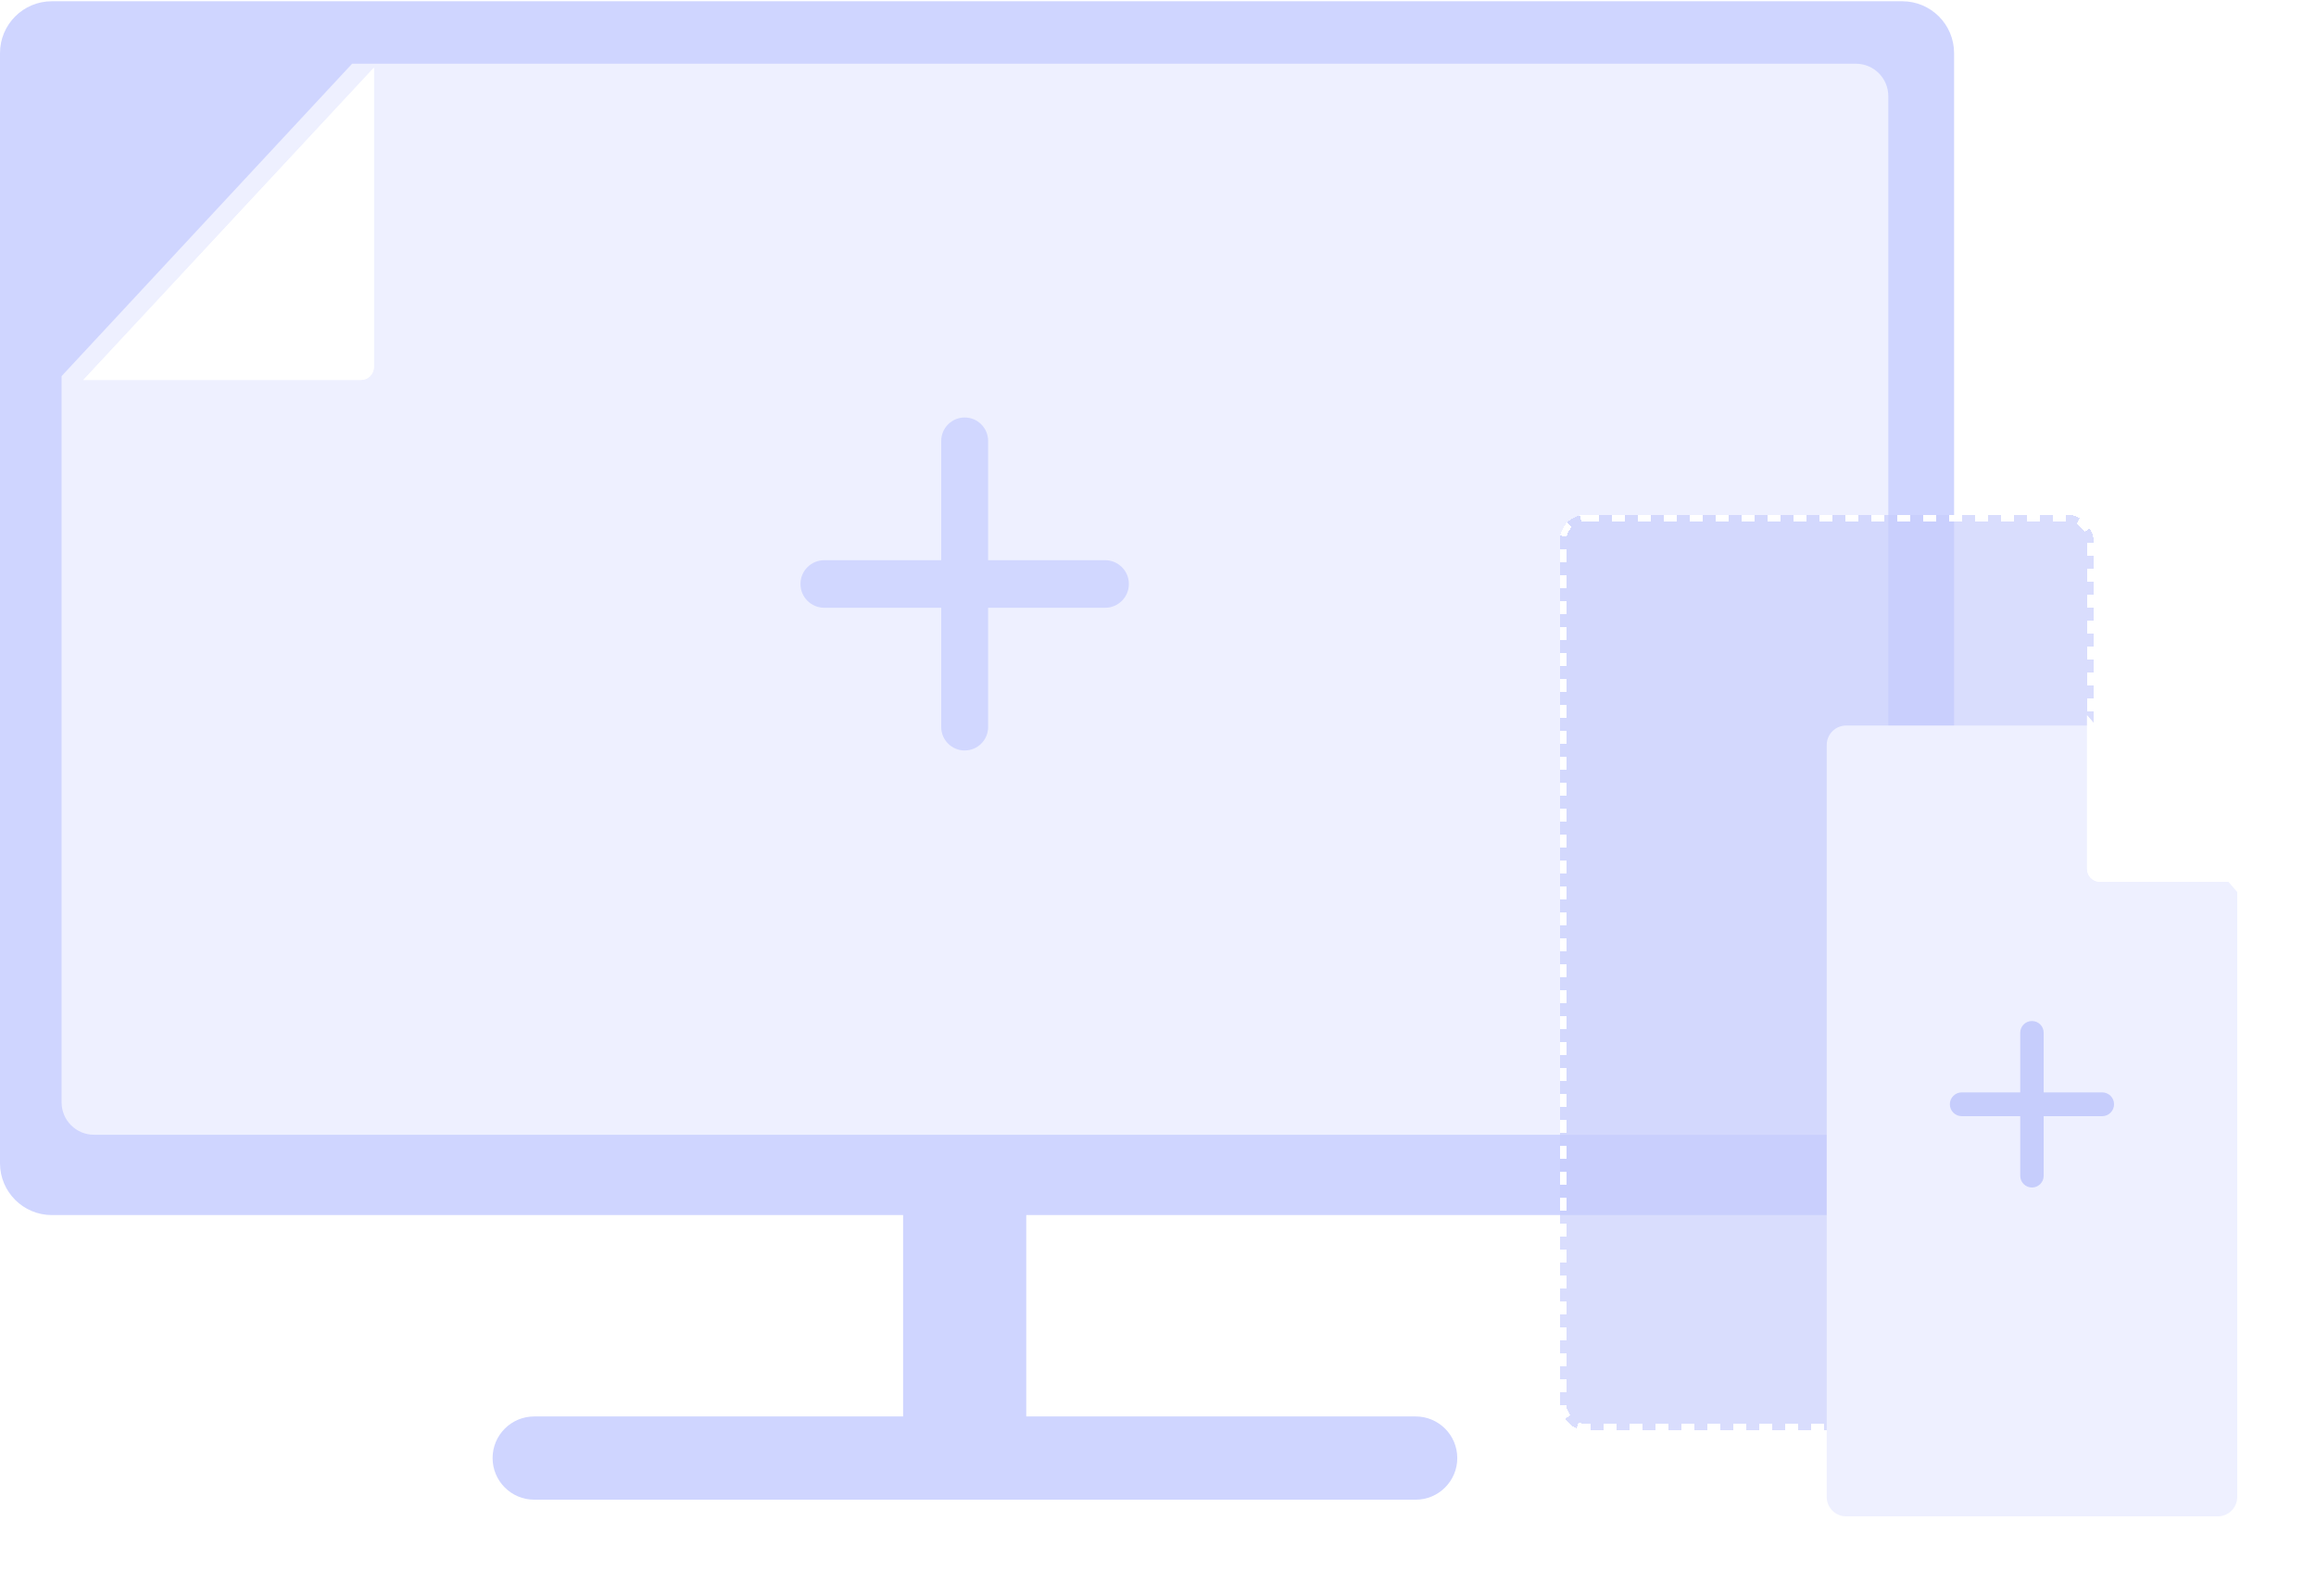 <svg width="441" height="304" viewBox="0 0 441 304" fill="none" xmlns="http://www.w3.org/2000/svg">
<path fill-rule="evenodd" clip-rule="evenodd" d="M0 10.113C0 4.66 4.42 0.239 9.873 0.239H362.213C367.666 0.239 372.086 4.66 372.086 10.113V221.521C372.086 226.974 367.666 231.395 362.213 231.395H195.413V269.743H269.559C273.937 269.743 277.486 273.292 277.486 277.669C277.486 282.047 273.937 285.596 269.559 285.596H101.725C97.347 285.596 93.798 282.047 93.798 277.669C93.798 273.292 97.347 269.743 101.725 269.743H171.963V231.395H9.873C4.42 231.395 0 226.974 0 221.521V10.113Z" fill="#CFD5FF"/>
<path d="M67.044 12.137H353.391C356.799 12.137 359.561 14.9 359.561 18.308V209.927C359.561 213.335 356.799 216.098 353.391 216.098H17.897C14.489 216.098 11.727 213.335 11.727 209.927V71.626L67.044 12.137Z" fill="#EEF0FF"/>
<path fill-rule="evenodd" clip-rule="evenodd" d="M188.155 83.972C188.155 81.505 186.155 79.505 183.688 79.505C181.222 79.505 179.222 81.505 179.222 83.972V106.682H156.951C154.45 106.682 152.422 108.71 152.422 111.212C152.422 113.713 154.45 115.741 156.951 115.741H179.222V138.452C179.222 140.918 181.222 142.918 183.688 142.918C186.155 142.918 188.155 140.918 188.155 138.452V115.741H210.424C212.926 115.741 214.954 113.713 214.954 111.212C214.954 108.71 212.926 106.682 210.424 106.682H188.155V83.972Z" fill="#D1D7FF"/>
<g filter="url(#filter0_d_278_1485)">
<path d="M13.409 69.886L68.727 10.437V67.418C68.727 68.781 67.621 69.886 66.258 69.886H13.409Z" fill="white"/>
<path d="M68.109 67.418V12.005L14.826 69.269H66.258C67.281 69.269 68.109 68.44 68.109 67.418Z" stroke="white" stroke-width="1.234"/>
</g>
<g filter="url(#filter1_bd_278_1485)">
<rect x="297.023" y="87.432" width="101.615" height="174.385" rx="4.937" fill="#C6CDFC" fill-opacity="0.67" shape-rendering="crispEdges"/>
<rect x="297.641" y="88.049" width="100.381" height="173.151" rx="4.32" stroke="white" stroke-width="1.234" stroke-dasharray="2.47 2.47" shape-rendering="crispEdges"/>
</g>
<g filter="url(#filter2_d_278_1485)">
<path d="M347.836 138.693C347.836 136.648 349.494 134.991 351.538 134.991H398.643L426.001 166.697V281.894C426.001 283.939 424.343 285.596 422.299 285.596H351.538C349.494 285.596 347.836 283.939 347.836 281.894V138.693Z" fill="#EEF0FF"/>
</g>
<g filter="url(#filter3_d_278_1485)">
<path d="M425.998 166.697L398.641 134.991V164.229C398.641 165.592 399.746 166.697 401.109 166.697H425.998Z" fill="white"/>
<path d="M399.258 164.229V136.65L424.651 166.08H401.109C400.087 166.08 399.258 165.251 399.258 164.229Z" stroke="white" stroke-width="1.234"/>
</g>
<path fill-rule="evenodd" clip-rule="evenodd" d="M389.147 196.673C389.147 195.44 388.148 194.44 386.914 194.44C385.681 194.44 384.681 195.44 384.681 196.673V208.03H373.546C372.295 208.03 371.281 209.044 371.281 210.294C371.281 211.545 372.295 212.559 373.546 212.559H384.681V223.913C384.681 225.146 385.681 226.146 386.914 226.146C388.148 226.146 389.147 225.146 389.147 223.913V212.559H400.283C401.533 212.559 402.547 211.545 402.547 210.294C402.547 209.044 401.533 208.03 400.283 208.03H389.147V196.673Z" fill="#C6CDFC"/>
<defs>
<filter id="filter0_d_278_1485" x="10.938" y="7.968" width="65.194" height="69.323" filterUnits="userSpaceOnUse" color-interpolation-filters="sRGB">
<feFlood flood-opacity="0" result="BackgroundImageFix"/>
<feColorMatrix in="SourceAlpha" type="matrix" values="0 0 0 0 0 0 0 0 0 0 0 0 0 0 0 0 0 0 127 0" result="hardAlpha"/>
<feOffset dx="2.468" dy="2.468"/>
<feGaussianBlur stdDeviation="2.468"/>
<feComposite in2="hardAlpha" operator="out"/>
<feColorMatrix type="matrix" values="0 0 0 0 0.675 0 0 0 0 0.698 0 0 0 0 0.996 0 0 0 0.4 0"/>
<feBlend mode="normal" in2="BackgroundImageFix" result="effect1_dropShadow_278_1485"/>
<feBlend mode="normal" in="SourceGraphic" in2="effect1_dropShadow_278_1485" result="shape"/>
</filter>
<filter id="filter1_bd_278_1485" x="271.476" y="72.471" width="152.711" height="225.479" filterUnits="userSpaceOnUse" color-interpolation-filters="sRGB">
<feFlood flood-opacity="0" result="BackgroundImageFix"/>
<feGaussianBlur in="BackgroundImageFix" stdDeviation="2.468"/>
<feComposite in2="SourceAlpha" operator="in" result="effect1_backgroundBlur_278_1485"/>
<feColorMatrix in="SourceAlpha" type="matrix" values="0 0 0 0 0 0 0 0 0 0 0 0 0 0 0 0 0 0 127 0" result="hardAlpha"/>
<feOffset dy="10.585"/>
<feGaussianBlur stdDeviation="12.774"/>
<feComposite in2="hardAlpha" operator="out"/>
<feColorMatrix type="matrix" values="0 0 0 0 0.362 0 0 0 0 0.413 0 0 0 0 0.773 0 0 0 0.45 0"/>
<feBlend mode="normal" in2="effect1_backgroundBlur_278_1485" result="effect2_dropShadow_278_1485"/>
<feBlend mode="normal" in="SourceGraphic" in2="effect2_dropShadow_278_1485" result="shape"/>
</filter>
<filter id="filter2_d_278_1485" x="333.334" y="123.664" width="107.168" height="179.61" filterUnits="userSpaceOnUse" color-interpolation-filters="sRGB">
<feFlood flood-opacity="0" result="BackgroundImageFix"/>
<feColorMatrix in="SourceAlpha" type="matrix" values="0 0 0 0 0 0 0 0 0 0 0 0 0 0 0 0 0 0 127 0" result="hardAlpha"/>
<feOffset dy="3.176"/>
<feGaussianBlur stdDeviation="7.251"/>
<feComposite in2="hardAlpha" operator="out"/>
<feColorMatrix type="matrix" values="0 0 0 0 0.121 0 0 0 0 0.106 0 0 0 0 0.649 0 0 0 0.14 0"/>
<feBlend mode="normal" in2="BackgroundImageFix" result="effect1_dropShadow_278_1485"/>
<feBlend mode="normal" in="SourceGraphic" in2="effect1_dropShadow_278_1485" result="shape"/>
</filter>
<filter id="filter3_d_278_1485" x="393.457" y="132.276" width="35.258" height="39.605" filterUnits="userSpaceOnUse" color-interpolation-filters="sRGB">
<feFlood flood-opacity="0" result="BackgroundImageFix"/>
<feColorMatrix in="SourceAlpha" type="matrix" values="0 0 0 0 0 0 0 0 0 0 0 0 0 0 0 0 0 0 127 0" result="hardAlpha"/>
<feOffset dx="-1.234" dy="1.234"/>
<feGaussianBlur stdDeviation="1.975"/>
<feComposite in2="hardAlpha" operator="out"/>
<feColorMatrix type="matrix" values="0 0 0 0 0.675 0 0 0 0 0.698 0 0 0 0 0.996 0 0 0 0.4 0"/>
<feBlend mode="normal" in2="BackgroundImageFix" result="effect1_dropShadow_278_1485"/>
<feBlend mode="normal" in="SourceGraphic" in2="effect1_dropShadow_278_1485" result="shape"/>
</filter>
</defs>
</svg>

